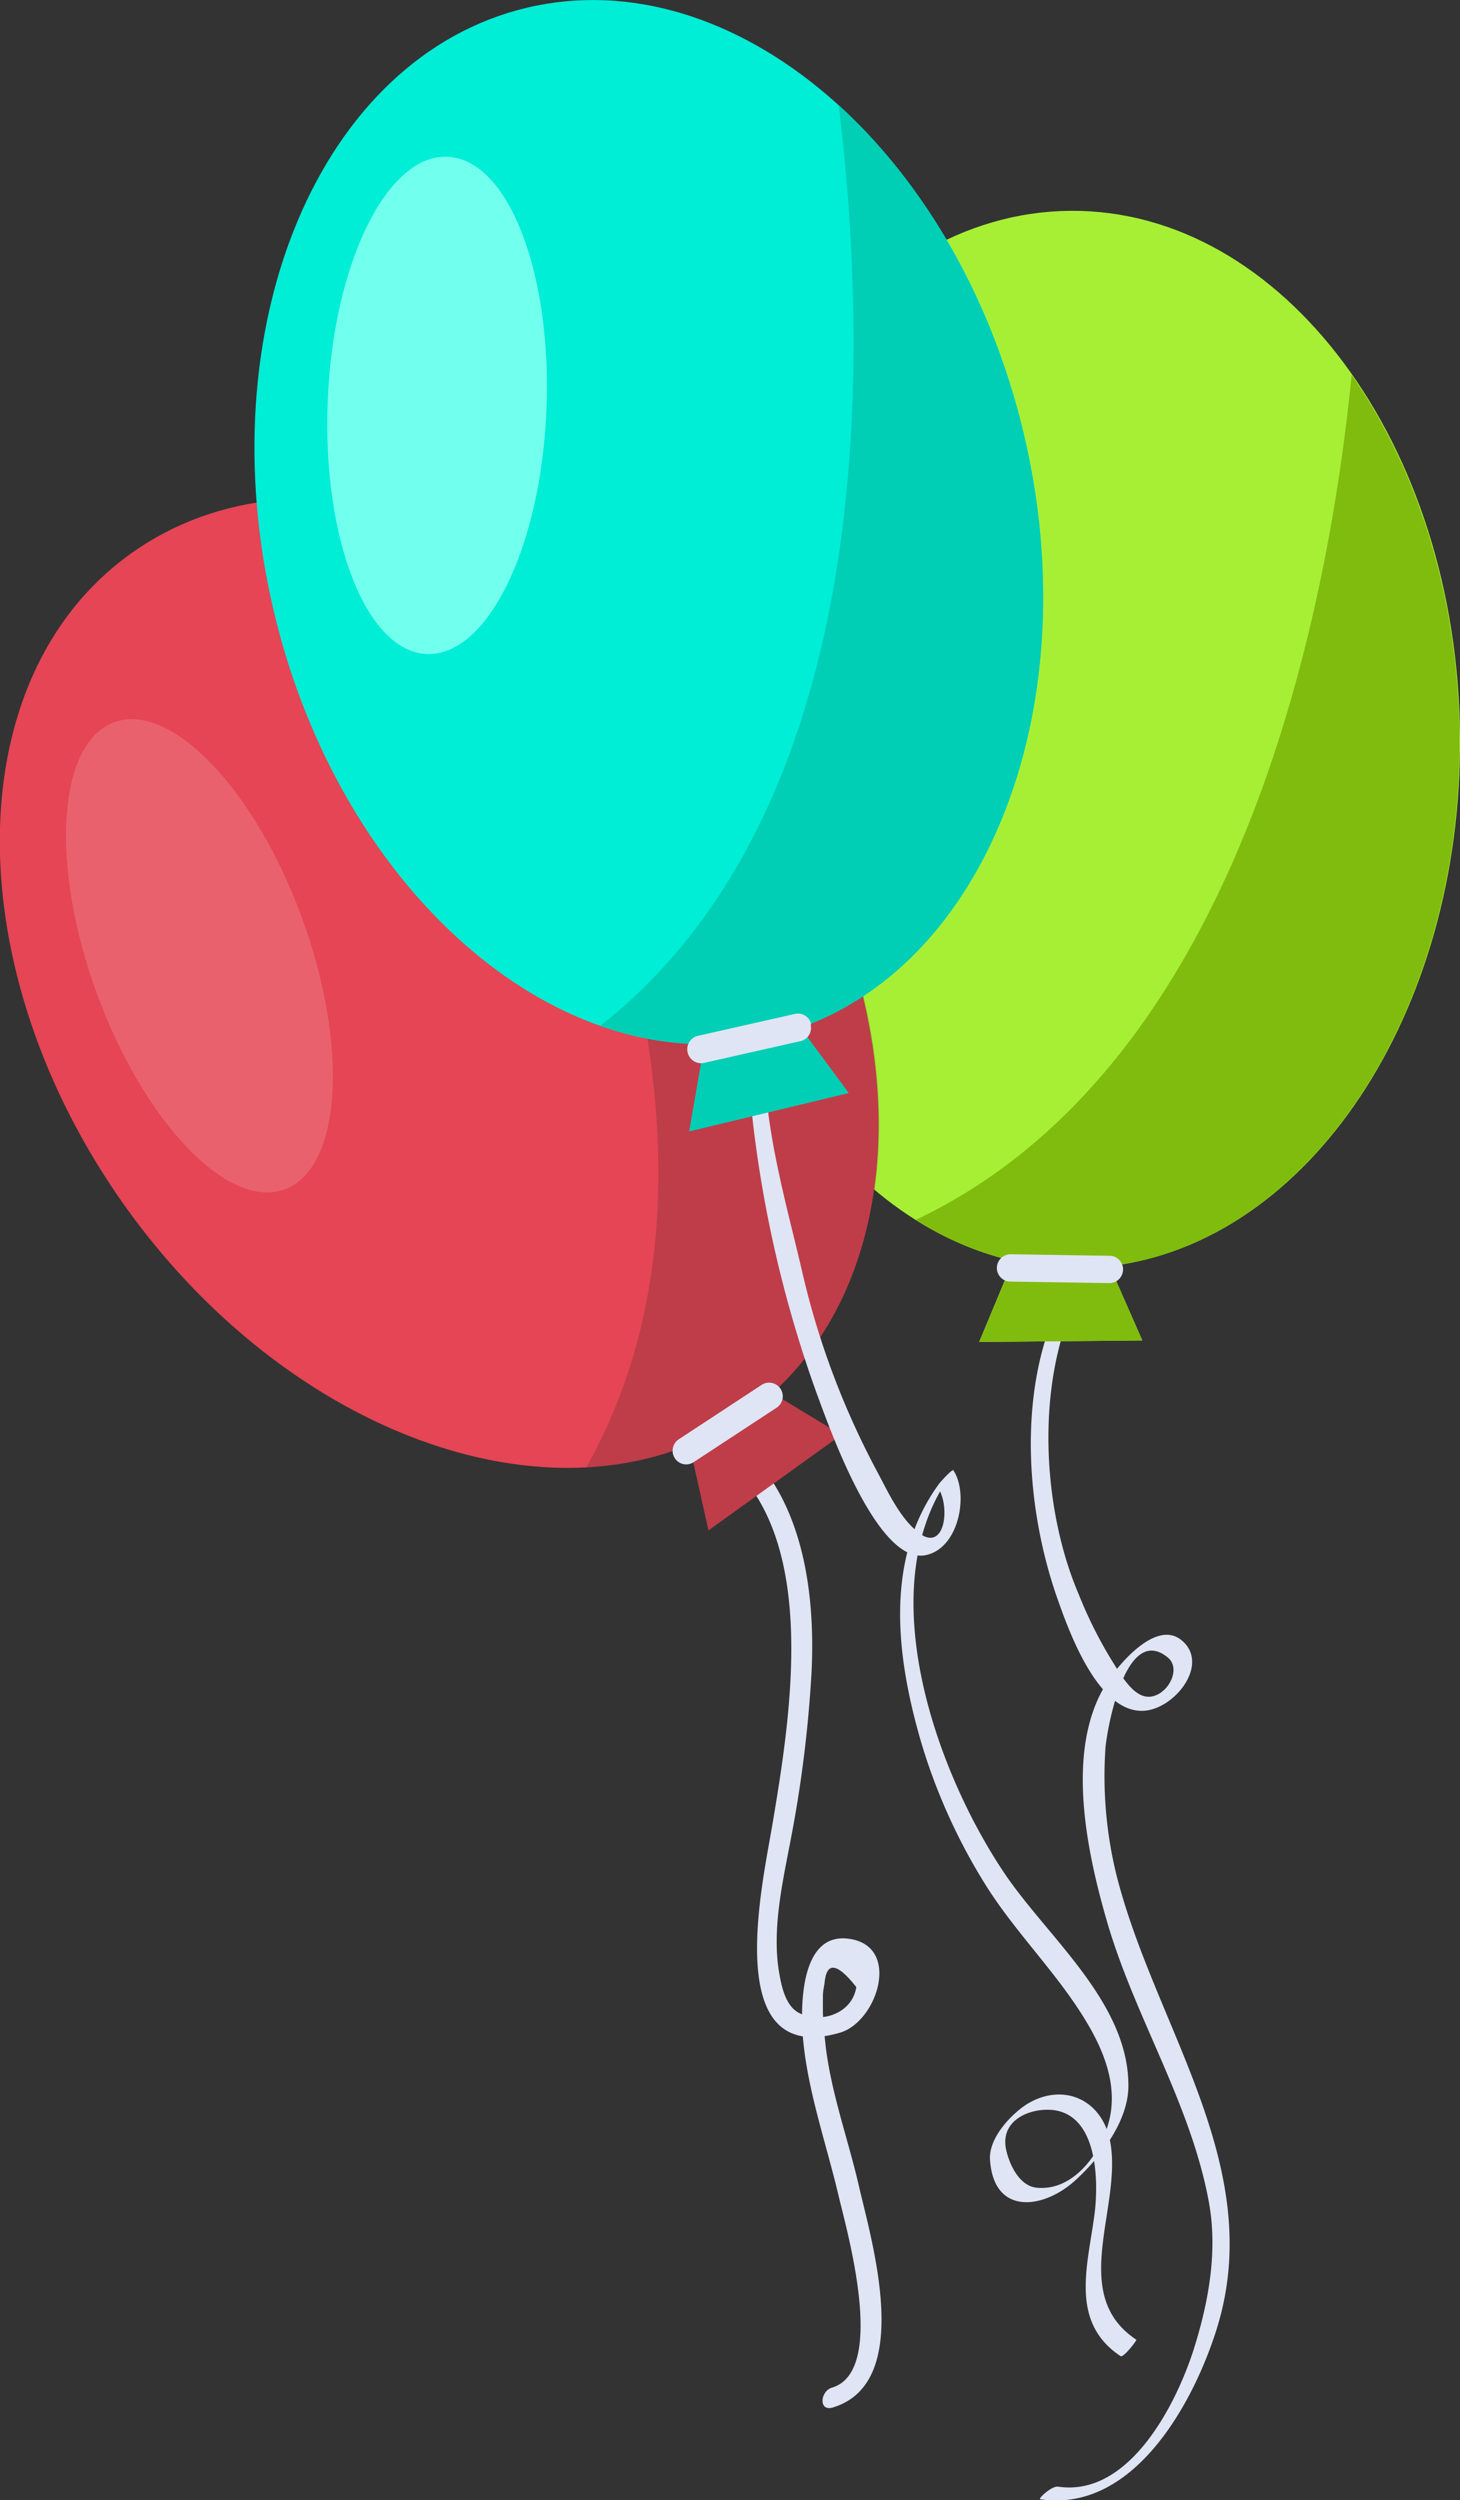<svg xmlns="http://www.w3.org/2000/svg" viewBox="0 0 134.2 229.71"><rect x="0" y="0" width="134.2" height="229.71" fill="#333333" stroke="none"/><defs><style>.cls-1{fill:#dfe5f4;}.cls-2{fill:#a7ef35;}.cls-3{fill:#80bc0d;}.cls-4{fill:#cbf47a;}.cls-5{fill:#e54554;}.cls-6{fill:#231f20;opacity:0.2;}.cls-7{fill:#fff;opacity:0.15;}.cls-8{fill:#00edd6;}.cls-9{fill:#00ceb5;}.cls-10{fill:#71ffee;}</style></defs><title>2-1-气球</title><g id="图层_2" data-name="图层 2"><g id="_1-1-树" data-name="1-1-树"><g id="_2-1-气球" data-name="2-1-气球"><path class="cls-1" d="M100.8,114.66c-7.55,8.16-7.11,22.09-3.68,32,1.12,3.22,3.75,10.55,7.84,10.53,2.91,0,6.35-4.3,3.63-6.5-2.33-1.89-5.73,2.22-6.74,3.75-4,6-2,15.49-.17,21.85,2.53,8.91,7.76,16.88,9.44,26.05.81,4.43,0,9-1.3,13.21-1.53,5-5.89,13.91-12.56,12.92-.59-.09-1.88,1.13-1.65,1.16,8.36,1.24,13.77-8.3,16-14.95,5.22-15.28-5.41-28.16-9-42.46a38,38,0,0,1-1-11.59c.08-1.3,1.75-11.58,5.72-8.35,1.49,1.2-.41,4.15-2.27,3.53-1.22-.41-2.2-2.21-2.85-3.22a40,40,0,0,1-3.07-6.14c-4-9.36-4.23-24.24,3.06-32.11.67-.74-1.22,0-1.51.35Z"/><path class="cls-2" d="M134.2,67.64C134,40.81,117.92,19.2,98.36,19.37s-35.23,22.06-35,48.89c.21,24,13.06,43.78,29.75,47.59L90,123.3l15-.14-3-6.83C120.27,114.18,134.42,93.15,134.2,67.64Z"/><path class="cls-3" d="M84.17,112.08a28.66,28.66,0,0,0,9,3.77L90,123.3l15-.14-3-6.83c18.22-2.15,32.37-23.18,32.15-48.69-.11-12.88-3.88-24.54-9.91-33.18C122,57,113.76,98.09,84.17,112.08Z"/><path class="cls-4" d="M91.91,55.8C88.61,68,81.6,76.69,76.24,75.24s-7-12.51-3.72-24.69S82.84,29.66,88.2,31.11,95.21,43.61,91.91,55.8Z"/><path class="cls-1" d="M103.23,116.65a1.26,1.26,0,0,1-1.27,1.24l-9.1-.14a1.25,1.25,0,0,1-1.23-1.27h0a1.26,1.26,0,0,1,1.27-1.24l9.1.14a1.25,1.25,0,0,1,1.23,1.27Z"/><path class="cls-1" d="M60.32,131.05c16,3.89,12.72,24.46,10.67,36.63-.95,5.64-4.74,22.32,6.25,19.07,3.32-1,5.51-7.59,1.17-8.55-5-1.1-4.85,6.48-4.58,9.31.47,4.79,2.13,9.49,3.23,14.15.76,3.23,4.51,16.19-.58,17.71-1.1.33-1.25,2.22.06,1.83,7.52-2.26,3.58-15.25,2.4-20.39-1-4.33-2.61-8.7-3.08-13.12-.1-.9-.17-1.8-.22-2.7,0-.53,0-1.05,0-1.57s.11-.87.16-1.31q.3-2.85,2.91.46c-.41,2.58-3.48,3.38-5.33,2.34-1.16-.65-1.53-2.35-1.74-3.53-.73-4.09.31-8.48,1.07-12.51a115,115,0,0,0,1.88-15.13c.53-10.33-2-21.72-13.37-24.47-1-.26-2.13,1.48-.91,1.78Z"/><path class="cls-5" d="M69.15,69.66C53.49,47.87,27.92,39.47,12,50.88S-4,89.22,11.62,111c14,19.48,35.91,28.25,51.75,21.74l1.75,7.87,12.21-8.78L71,128C84.59,115.73,84,90.38,69.15,69.66Z"/><path class="cls-6" d="M53.88,134.82a28.85,28.85,0,0,0,9.49-2.08l1.75,7.87,12.21-8.78L71,128c13.64-12.25,13.09-37.6-1.8-58.32C61.63,59.2,51.83,51.84,41.92,48.26,53.06,68,70,106.32,53.88,134.82Z"/><path class="cls-7" d="M27.77,84.36c4.33,11.86,3.61,23-1.6,24.92s-12.94-6.17-17.27-18-3.62-23,1.59-24.92S23.44,72.5,27.77,84.36Z"/><path class="cls-1" d="M71.75,127.61a1.25,1.25,0,0,1-.37,1.73l-7.62,5a1.24,1.24,0,0,1-1.73-.36h0a1.26,1.26,0,0,1,.36-1.74l7.62-5a1.26,1.26,0,0,1,1.74.37Z"/><path class="cls-1" d="M72.5,86c-3.86,5.24-4,11.49-3.22,17.74A111.55,111.55,0,0,0,75.06,128c1.07,2.85,5.52,15.76,10,14.89,3.12-.61,4-5.67,2.57-7.8-.1-.14-1.22,1.11-1.3,1.22-5.13,7-3.91,16.13-1.61,23.93a53.67,53.67,0,0,0,5.66,12.6c2.93,4.81,7.1,8.67,9.87,13.59,1.4,2.5,2.37,5.31,1.76,8.15-.66,3.08-3.28,6.8-6.75,6.42-1.59-.18-2.49-2.16-2.78-3.5-.53-2.45,1.71-3.65,3.79-3.66,4.68,0,4.73,6.57,4.33,9.64-.62,4.71-2.3,9.87,2.4,13,.26.17,1.52-1.46,1.45-1.51-6.28-4.16-1.28-12.16-2.4-18.18-.73-3.93-4.35-5.47-7.63-3.48-1.57,1-3.56,3.19-3.42,5.13.34,5.14,4.89,4.54,7.78,1.94,2.36-2.13,5-5.54,4.94-8.86-.07-7.64-7.5-13.59-11.43-19.46-6.34-9.45-12.35-26.44-4.81-36.68l-1.3,1.23c1.27,1.88.63,6.38-2,4-1.53-1.34-2.53-3.47-3.46-5.23a74.12,74.12,0,0,1-6.88-18.08c-2.25-9.9-6.75-23.18-.09-32.23.49-.68-1,.71-1.16.94Z"/><path class="cls-8" d="M94.09,39.81C87.91,13.7,67.46-3.8,48.43.71S19,30,25.16,56.15c5.53,23.33,22.46,39.79,39.59,39.79l-1.39,8L78,100.42l-4.44-6C90.84,88.29,100,64.64,94.09,39.81Z"/><path class="cls-9" d="M55.18,94.25a28.56,28.56,0,0,0,9.57,1.69l-1.39,8L78,100.42l-4.44-6C90.84,88.29,100,64.64,94.09,39.81c-3-12.53-9.23-23.07-17-30.15C79.84,32.18,80.92,74,55.18,94.25Z"/><path class="cls-10" d="M50.23,37.65c-.51,12.62-5.42,22.66-11,22.44s-9.62-10.64-9.11-23.25,5.42-22.66,11-22.44S50.74,25,50.23,37.65Z"/><path class="cls-1" d="M74.51,94.16a1.24,1.24,0,0,1-.94,1.5l-8.86,2a1.27,1.27,0,0,1-1.51-1h0a1.26,1.26,0,0,1,1-1.5l8.86-2a1.24,1.24,0,0,1,1.5.94Z"/></g></g></g></svg>